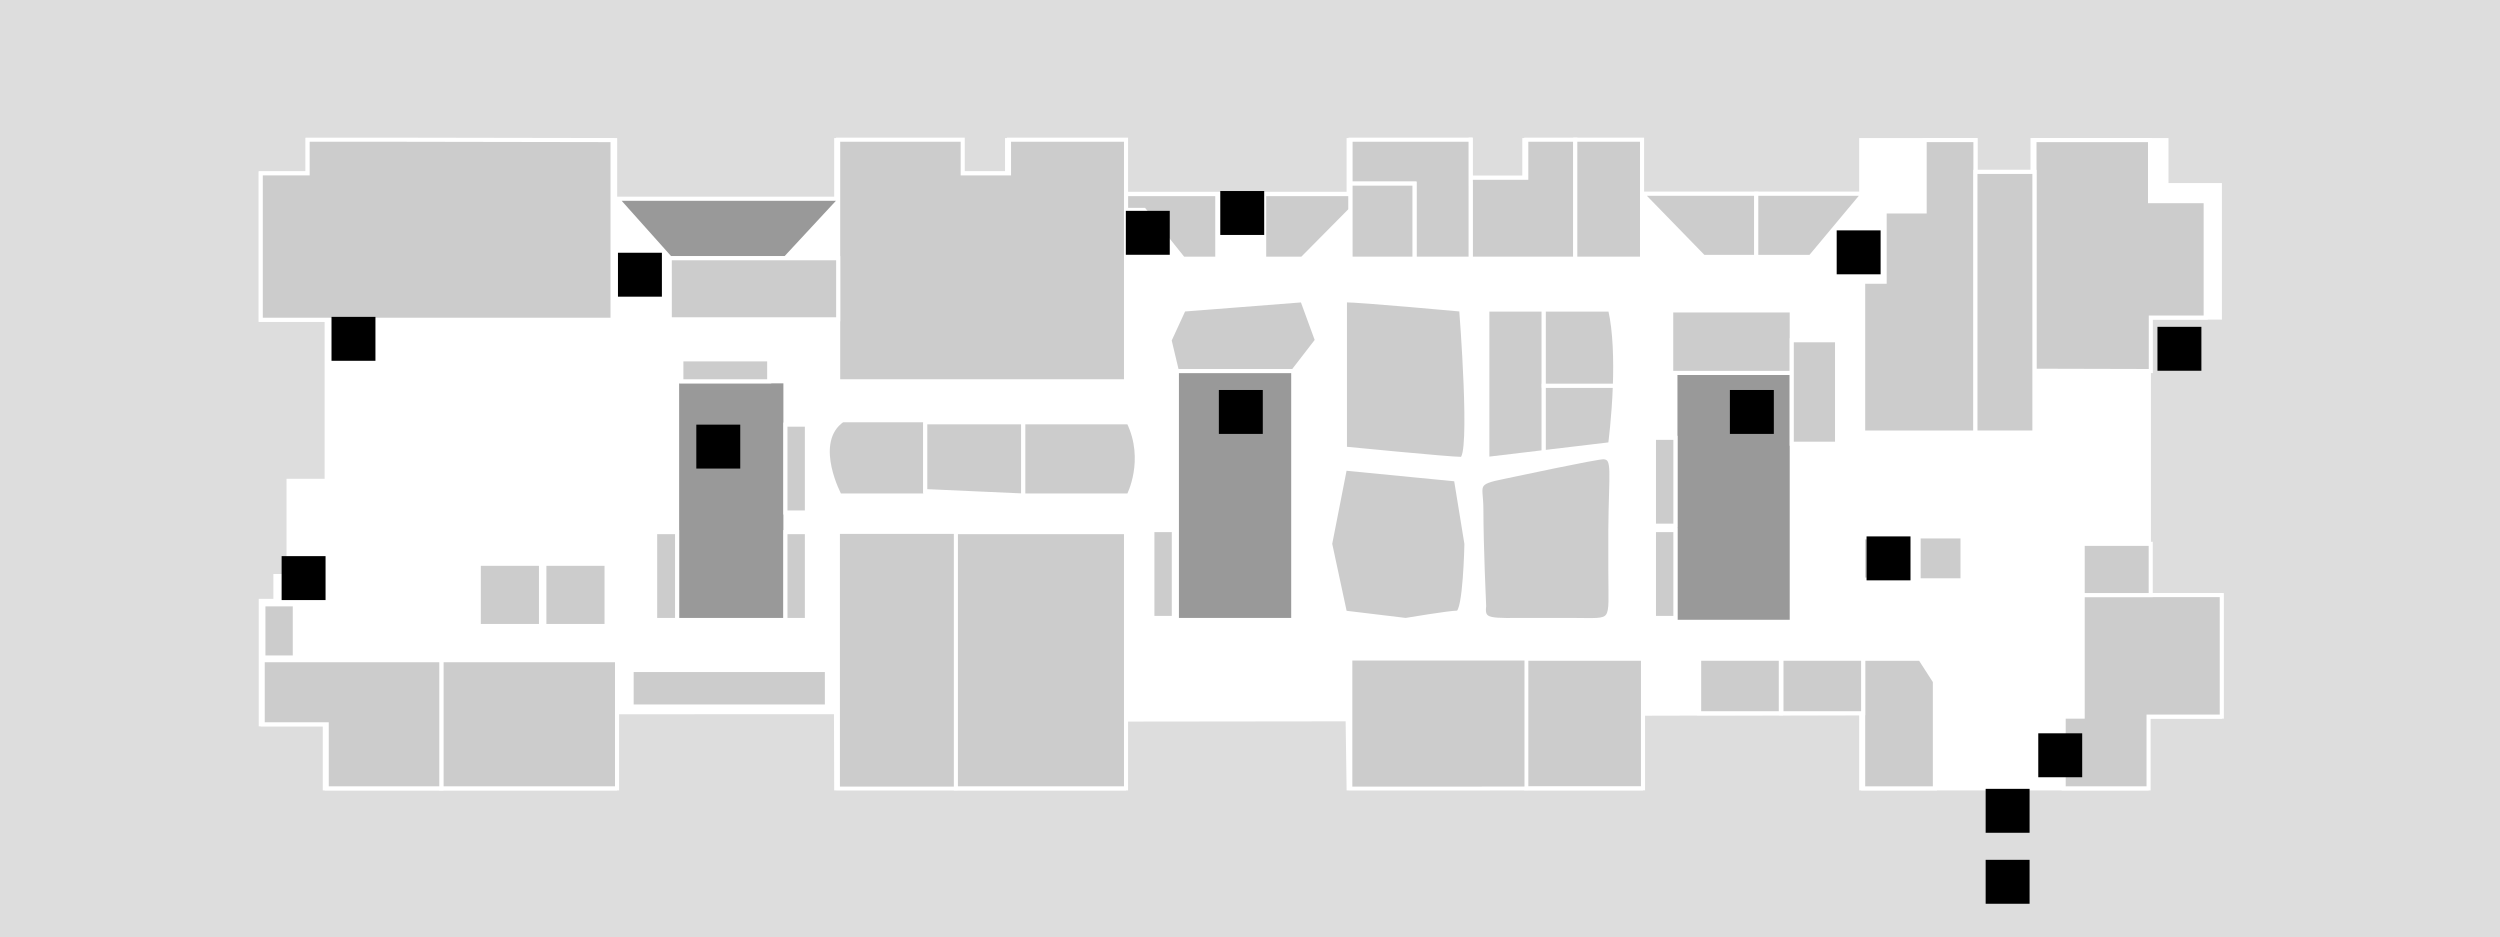 <?xml version="1.0" encoding="utf-8"?>
<!-- Generator: Adobe Illustrator 17.0.0, SVG Export Plug-In . SVG Version: 6.00 Build 0)  -->
<!DOCTYPE svg PUBLIC "-//W3C//DTD SVG 1.1//EN" "http://www.w3.org/Graphics/SVG/1.1/DTD/svg11.dtd">
<svg version="1.1" id="Layer_1" xmlns="http://www.w3.org/2000/svg" xmlns:xlink="http://www.w3.org/1999/xlink" x="0px" y="0px"
	 width="612px" height="229.41px" viewBox="0 0 612 229.41" enable-background="new 0 0 612 229.41" xml:space="preserve">
<g id="background">
	<rect y="0" fill="#DDDDDD" width="612" height="229.41"/>
</g>
<g id="etc">
	<polygon fill="#FFFFFF" stroke="#FFFFFF" stroke-miterlimit="10" points="543.424,77.736 543.424,45.309 530.352,45.309 
		530.352,34.292 497.564,34.292 497.564,42.082 483.586,42.082 483.586,34.292 455.627,34.292 455.627,47.459 401.5,47.459 
		401.5,34.292 373.158,34.292 373.158,43.516 359.561,43.516 359.561,34.292 330.145,34.292 330.145,47.459 275.181,47.459 
		275.181,34.292 246.528,34.292 246.528,42.441 235.202,42.441 235.202,34.292 204.708,34.292 204.708,48.773 150.583,48.773 
		150.583,34.292 121.427,34.292 121.427,42.441 108.236,42.441 108.236,34.292 75.308,34.292 75.308,42.441 63.836,42.441 
		63.836,78.286 79.966,78.286 79.966,108.038 79.966,117.717 70.646,117.717 70.646,141.016 67.42,141.016 67.42,147.109 
		63.836,147.109 63.836,177.314 79.513,177.314 79.513,192.991 107.567,192.991 121.427,192.991 150.583,192.991 150.583,174.352 
		204.654,174.33 204.708,192.991 246.29,192.991 275.181,192.991 275.181,176.145 329.904,176.08 330.145,192.991 401.738,192.991 
		401.738,174.71 455.627,174.58 455.627,192.991 525.5,192.991 525.5,175.427 543.424,175.427 543.424,145.676 526.051,145.676 
		526.051,77.736 	"/>
	<rect x="456.07" y="131.543" fill="#CCCCCC" stroke="#FFFFFF" stroke-miterlimit="10" width="10.346" height="10.348"/>
	<rect x="288.102" y="90.832" fill="#999999" stroke="#FFFFFF" stroke-miterlimit="10" width="28.484" height="60.938"/>
	<rect x="410.139" y="91.286" fill="#999999" stroke="#FFFFFF" stroke-miterlimit="10" width="28.484" height="60.938"/>
	<rect x="165.75" y="93.341" fill="#999999" stroke="#FFFFFF" stroke-miterlimit="10" width="26.525" height="58.431"/>
	<polygon fill="#999999" stroke="#FFFFFF" stroke-miterlimit="10" points="205.784,48.652 151.06,48.652 163.96,63.084 
		163.96,63.205 192.282,63.205 	"/>
</g>
<g id="rooms">
	<polygon id="r211" fill="#CCCCCC" stroke="#FFFFFF" stroke-miterlimit="10" points="309.465,47.507 309.465,63.327 318.785,63.327 
		330.615,51.378 330.615,47.507 	"/>
	<polygon id="r212" fill="#CCCCCC" stroke="#FFFFFF" stroke-miterlimit="10" points="275.651,47.507 275.651,51.378 280.072,51.378 
		289.631,63.327 297.995,63.327 297.995,47.507 	"/>
	<polygon id="r203-2" fill="#CCCCCC" stroke="#FFFFFF" stroke-miterlimit="10" points="401.971,47.436 417.025,62.896 
		429.93,62.896 429.93,47.436 	"/>
	<polygon id="r203-1" fill="#CCCCCC" stroke="#FFFFFF" stroke-miterlimit="10" points="456.098,47.436 429.93,47.436 429.93,62.896 
		443.193,62.896 	"/>
	<polyline id="_x32_02-1" fill="#CCCCCC" stroke="#FFFFFF" stroke-miterlimit="10" points="509.842,145.676 509.842,175.427 
		505.182,175.427 505.182,192.991 525.971,192.991 525.971,175.427 543.895,175.427 543.895,145.676 509.842,145.676 	"/>
	<polygon id="r201" fill="#CCCCCC" stroke="#FFFFFF" stroke-miterlimit="10" points="473.662,192.991 473.662,166.824 
		470.076,161.256 456.098,161.256 456.098,192.991 	"/>
	<polygon id="_x32_06-2" fill="#CCCCCC" stroke="#FFFFFF" stroke-miterlimit="10" points="498.035,90.76 526.521,90.832 
		526.521,77.736 539.951,77.736 539.951,49.251 526.33,49.251 526.33,34.292 498.035,34.292 498.035,42.082 	"/>
	<polygon id="r228-229" fill="#CCCCCC" stroke="#FFFFFF" stroke-miterlimit="10" points="316.586,90.832 288.102,90.832 
		286.31,83.305 289.774,75.777 318.809,73.507 322.395,83.305 	"/>
	<rect id="r219" x="373.629" y="161.256" fill="#CCCCCC" stroke="#FFFFFF" stroke-miterlimit="10" width="28.58" height="31.712"/>
	<polygon id="r218" fill="#CCCCCC" stroke="#FFFFFF" stroke-width="0.868" stroke-miterlimit="10" points="373.629,161.256 
		359.195,161.256 330.615,161.256 330.615,192.991 359.195,192.991 373.629,192.968 373.629,177.124 	"/>
	
		<rect id="r214" x="205.18" y="130.262" fill="#CCCCCC" stroke="#FFFFFF" stroke-width="0.868" stroke-miterlimit="10" width="28.796" height="62.729"/>
	<polygon id="r213" fill="#CCCCCC" stroke="#FFFFFF" stroke-miterlimit="10" points="234,130.262 234,183.312 234,192.991 
		246.76,192.991 275.651,192.991 275.651,130.262 	"/>
	<path id="r232" fill="#CCCCCC" stroke="#FFFFFF" stroke-miterlimit="10" d="M226.5,103.378v17.923h-20.949
		c0,0-6.572-12.188,0-17.923C205.551,103.378,226.5,103.378,226.5,103.378z"/>
	<polygon id="r231" fill="#CCCCCC" stroke="#FFFFFF" stroke-miterlimit="10" points="226.5,103.378 226.5,120.225 250.5,121.301 
		250.5,103.378 	"/>
	<path id="r230" fill="#CCCCCC" stroke="#FFFFFF" stroke-miterlimit="10" d="M250.5,103.378v17.923h25.803c0,0,4.483-8.603,0-17.923
		C276.303,103.378,250.5,103.378,250.5,103.378z"/>
	<polygon id="r238" fill="#CCCCCC" stroke="#FFFFFF" stroke-miterlimit="10" points="108.039,161.614 108.039,177.124 
		108.039,192.991 121.898,192.991 151.052,192.991 151.052,161.614 	"/>
	<polygon id="r239" fill="#CCCCCC" stroke="#FFFFFF" stroke-miterlimit="10" points="85.814,161.614 79.983,161.614 64.308,161.614 
		64.308,177.314 79.983,177.314 79.983,192.991 108.039,192.991 108.039,161.614 	"/>
	<rect id="h211" x="64.479" y="147.939" fill="#CCCCCC" stroke="#FFFFFF" stroke-miterlimit="10" width="7.691" height="13.018"/>
	<polygon id="r235-237" fill="#CCCCCC" stroke="#FFFFFF" stroke-miterlimit="10" points="75.308,34.196 75.308,42.441 
		63.836,42.441 63.836,78.286 149.955,78.286 149.955,34.292 95.021,34.196 	"/>
	<polygon id="r210" fill="#CCCCCC" stroke="#FFFFFF" stroke-miterlimit="10" points="247,34.196 247,42.441 235.671,42.441 
		235.671,34.196 205.18,34.196 205.18,93.341 275.651,93.341 275.651,34.196 	"/>
	<polygon id="r215" fill="#CCCCCC" stroke="#FFFFFF" stroke-miterlimit="10" points="192.282,63.205 163.96,63.205 163.963,78.165 
		205.186,78.165 205.186,63.205 	"/>
	<path id="r223-224" fill="#CCCCCC" stroke="#FFFFFF" stroke-miterlimit="10" d="M329.234,73.507c3.766,0,28.469,2.271,28.469,2.271
		s2.889,36.562,0,36.562s-28.469-2.509-28.469-2.509V73.507z"/>
	<path id="r225-226" fill="#CCCCCC" stroke="#FFFFFF" stroke-miterlimit="10" d="M329.234,149.977l-3.615-16.85l3.615-18.422
		l27.186,2.652l2.566,15.771c0,0-0.32,16.851-2.248,16.851c-1.924,0-12.619,1.793-12.619,1.793L329.234,149.977z"/>
	<polygon id="r207" fill="#CCCCCC" stroke="#FFFFFF" stroke-miterlimit="10" points="373.629,34.196 373.629,43.516 360.031,43.516 
		360.031,34.196 360,34.196 360,44.95 360.031,44.95 360.031,63.327 385.625,63.327 385.625,34.196 	"/>
	<rect id="r208" x="385.625" y="34.196" fill="#CCCCCC" stroke="#FFFFFF" stroke-miterlimit="10" width="16.346" height="29.13"/>
	<polygon id="r209-2" fill="#CCCCCC" stroke="#FFFFFF" stroke-miterlimit="10" points="360,44.95 360,34.196 330.615,34.196 
		330.615,44.95 346.268,44.95 346.268,63.327 360.008,63.327 360.008,44.95 	"/>
	<rect id="r209-1" x="330.615" y="44.95" fill="#CCCCCC" stroke="#FFFFFF" stroke-miterlimit="10" width="15.649" height="18.376"/>
	<polygon id="r222" fill="#CCCCCC" stroke="#FFFFFF" stroke-miterlimit="10" points="364.1,75.777 364.1,112.339 377.916,110.689 
		377.916,100.486 377.916,94.416 377.916,84.355 377.916,75.777 	"/>
	<path id="r221" fill="#CCCCCC" stroke="#FFFFFF" stroke-miterlimit="10" d="M377.916,94.416v16.273l16.256-1.936
		c0,0,0.875-6.477,1.154-14.338L377.916,94.416L377.916,94.416z"/>
	<path id="r220" fill="#CCCCCC" stroke="#FFFFFF" stroke-miterlimit="10" d="M394.172,75.777h-16.256v18.64h17.41
		C395.541,88.204,395.391,81.154,394.172,75.777z"/>
	<rect id="h213" x="436.1" y="161.256" fill="#CCCCCC" stroke="#FFFFFF" stroke-miterlimit="10" width="19.998" height="13.352"/>
	<path id="r227" fill="#CCCCCC" stroke="#FFFFFF" stroke-miterlimit="10" d="M394.217,139.77c0,13.312,1.313,12-9.227,12h-10.188
		c-10.123,0-11.936,0.453-11.489-3.396c0,0-0.66-14.109-0.681-23.834c-0.014-5.824-1.971-6.333,5.668-7.833
		c1.34-0.265,22.972-4.927,24.349-4.779c2.653,0.285,1.69,3.195,1.567,17.779L394.217,139.77L394.217,139.77z"/>
	<rect id="r234" x="409.109" y="75.992" fill="#CCCCCC" stroke="#FFFFFF" stroke-miterlimit="10" width="29.514" height="15.294"/>
	<rect id="h215" x="438.623" y="83.293" fill="#CCCCCC" stroke="#FFFFFF" stroke-miterlimit="10" width="11.09" height="25.331"/>
	<rect id="h204" x="192.274" y="130.262" fill="#CCCCCC" stroke="#FFFFFF" stroke-miterlimit="10" width="5.257" height="21.51"/>
	<rect id="h209" x="192.274" y="103.95" fill="#CCCCCC" stroke="#FFFFFF" stroke-miterlimit="10" width="5.257" height="21.51"/>
	<rect id="h202-2" x="282.098" y="129.762" fill="#CCCCCC" stroke="#FFFFFF" stroke-miterlimit="10" width="5.257" height="21.51"/>
	<rect id="h205" x="160.375" y="130.262" fill="#CCCCCC" stroke="#FFFFFF" stroke-miterlimit="10" width="5.375" height="21.51"/>
	
		<rect id="h201-h208" x="154.416" y="163.811" fill="#CCCCCC" stroke="#FFFFFF" stroke-width="1.411" stroke-miterlimit="10" width="48.214" height="9.351"/>
	<rect id="h212" x="415.949" y="161.256" fill="#CCCCCC" stroke="#FFFFFF" stroke-miterlimit="10" width="19.998" height="13.352"/>
	<rect id="h202-1" x="404.881" y="129.762" fill="#CCCCCC" stroke="#FFFFFF" stroke-miterlimit="10" width="5.258" height="21.51"/>
	
		<rect id="h202-2" x="404.881" y="107.178" fill="#CCCCCC" stroke="#FFFFFF" stroke-miterlimit="10" width="5.258" height="21.51"/>
	<rect id="h210" x="166.792" y="87.966" fill="#CCCCCC" stroke="#FFFFFF" stroke-miterlimit="10" width="21.51" height="5.375"/>
	
		<rect id="g-shock" x="133.538" y="138.297" fill="#CCCCCC" stroke="#FFFFFF" stroke-width="0.436" stroke-miterlimit="10" width="14.667" height="14.667"/>
	
		<rect id="love-supreme" x="117.488" y="138.297" fill="#CCCCCC" stroke="#FFFFFF" stroke-width="0.436" stroke-miterlimit="10" width="14.667" height="14.667"/>
	
		<rect id="bake-cheese-tart" x="469.672" y="131.312" fill="#CCCCCC" stroke="#FFFFFF" stroke-miterlimit="10" width="10.756" height="10.756"/>
	
		<rect id="_x32_02-2" x="509.842" y="133.129" fill="#CCCCCC" stroke="#FFFFFF" stroke-miterlimit="10" width="16.656" height="12.547"/>
	<polygon id="_x32_05" fill="#CCCCCC" stroke="#FFFFFF" stroke-miterlimit="10" points="483.586,34.292 483.586,105.887 
		456.098,105.887 456.098,68.966 461.358,68.966 461.358,51.762 471.152,51.762 471.152,34.292 	"/>
	
		<rect id="_x32_06-1" x="483.586" y="42.082" fill="#CCCCCC" stroke="#FFFFFF" stroke-miterlimit="10" width="14.438" height="63.805"/>
</g>
<g id="signs">
	<rect id="information" x="456.934" y="131.312" width="10.757" height="10.756"/>
	<rect id="entrance" x="486.088" y="193.109" width="10.754" height="10.755"/>
	<g id="escalator">
		<rect id="escalator-7" x="170.458" y="103.952" width="10.754" height="10.753"/>
		<rect id="escalator-6" x="298.377" y="95.469" width="10.753" height="10.752"/>
		<rect id="escalator-5" x="423.479" y="95.469" width="10.755" height="10.752"/>
		<rect id="escalator-4" x="68.942" y="136.141" width="10.754" height="10.756"/>
		<rect id="escalator-3" x="81.154" y="77.569" width="10.754" height="10.753"/>
		<rect id="escalator-2" x="528.146" y="80.007" width="10.754" height="10.753"/>
		<rect id="escalator-1" x="498.969" y="179.514" width="10.752" height="10.756"/>
	</g>
	<g id="lift">
		<rect id="elevator-3" x="151.278" y="61.873" width="10.754" height="10.753"/>
		<rect id="elevator-2" x="275.604" y="51.617" width="10.754" height="10.753"/>
		<rect id="elevator-1" x="449.621" y="56.396" width="10.754" height="10.754"/>
	</g>
	<rect id="stairs" x="298.723" y="46.762" width="10.753" height="10.754"/>
	<rect id="bts" x="486.088" y="210.486" width="10.754" height="10.755"/>
</g>
</svg>
